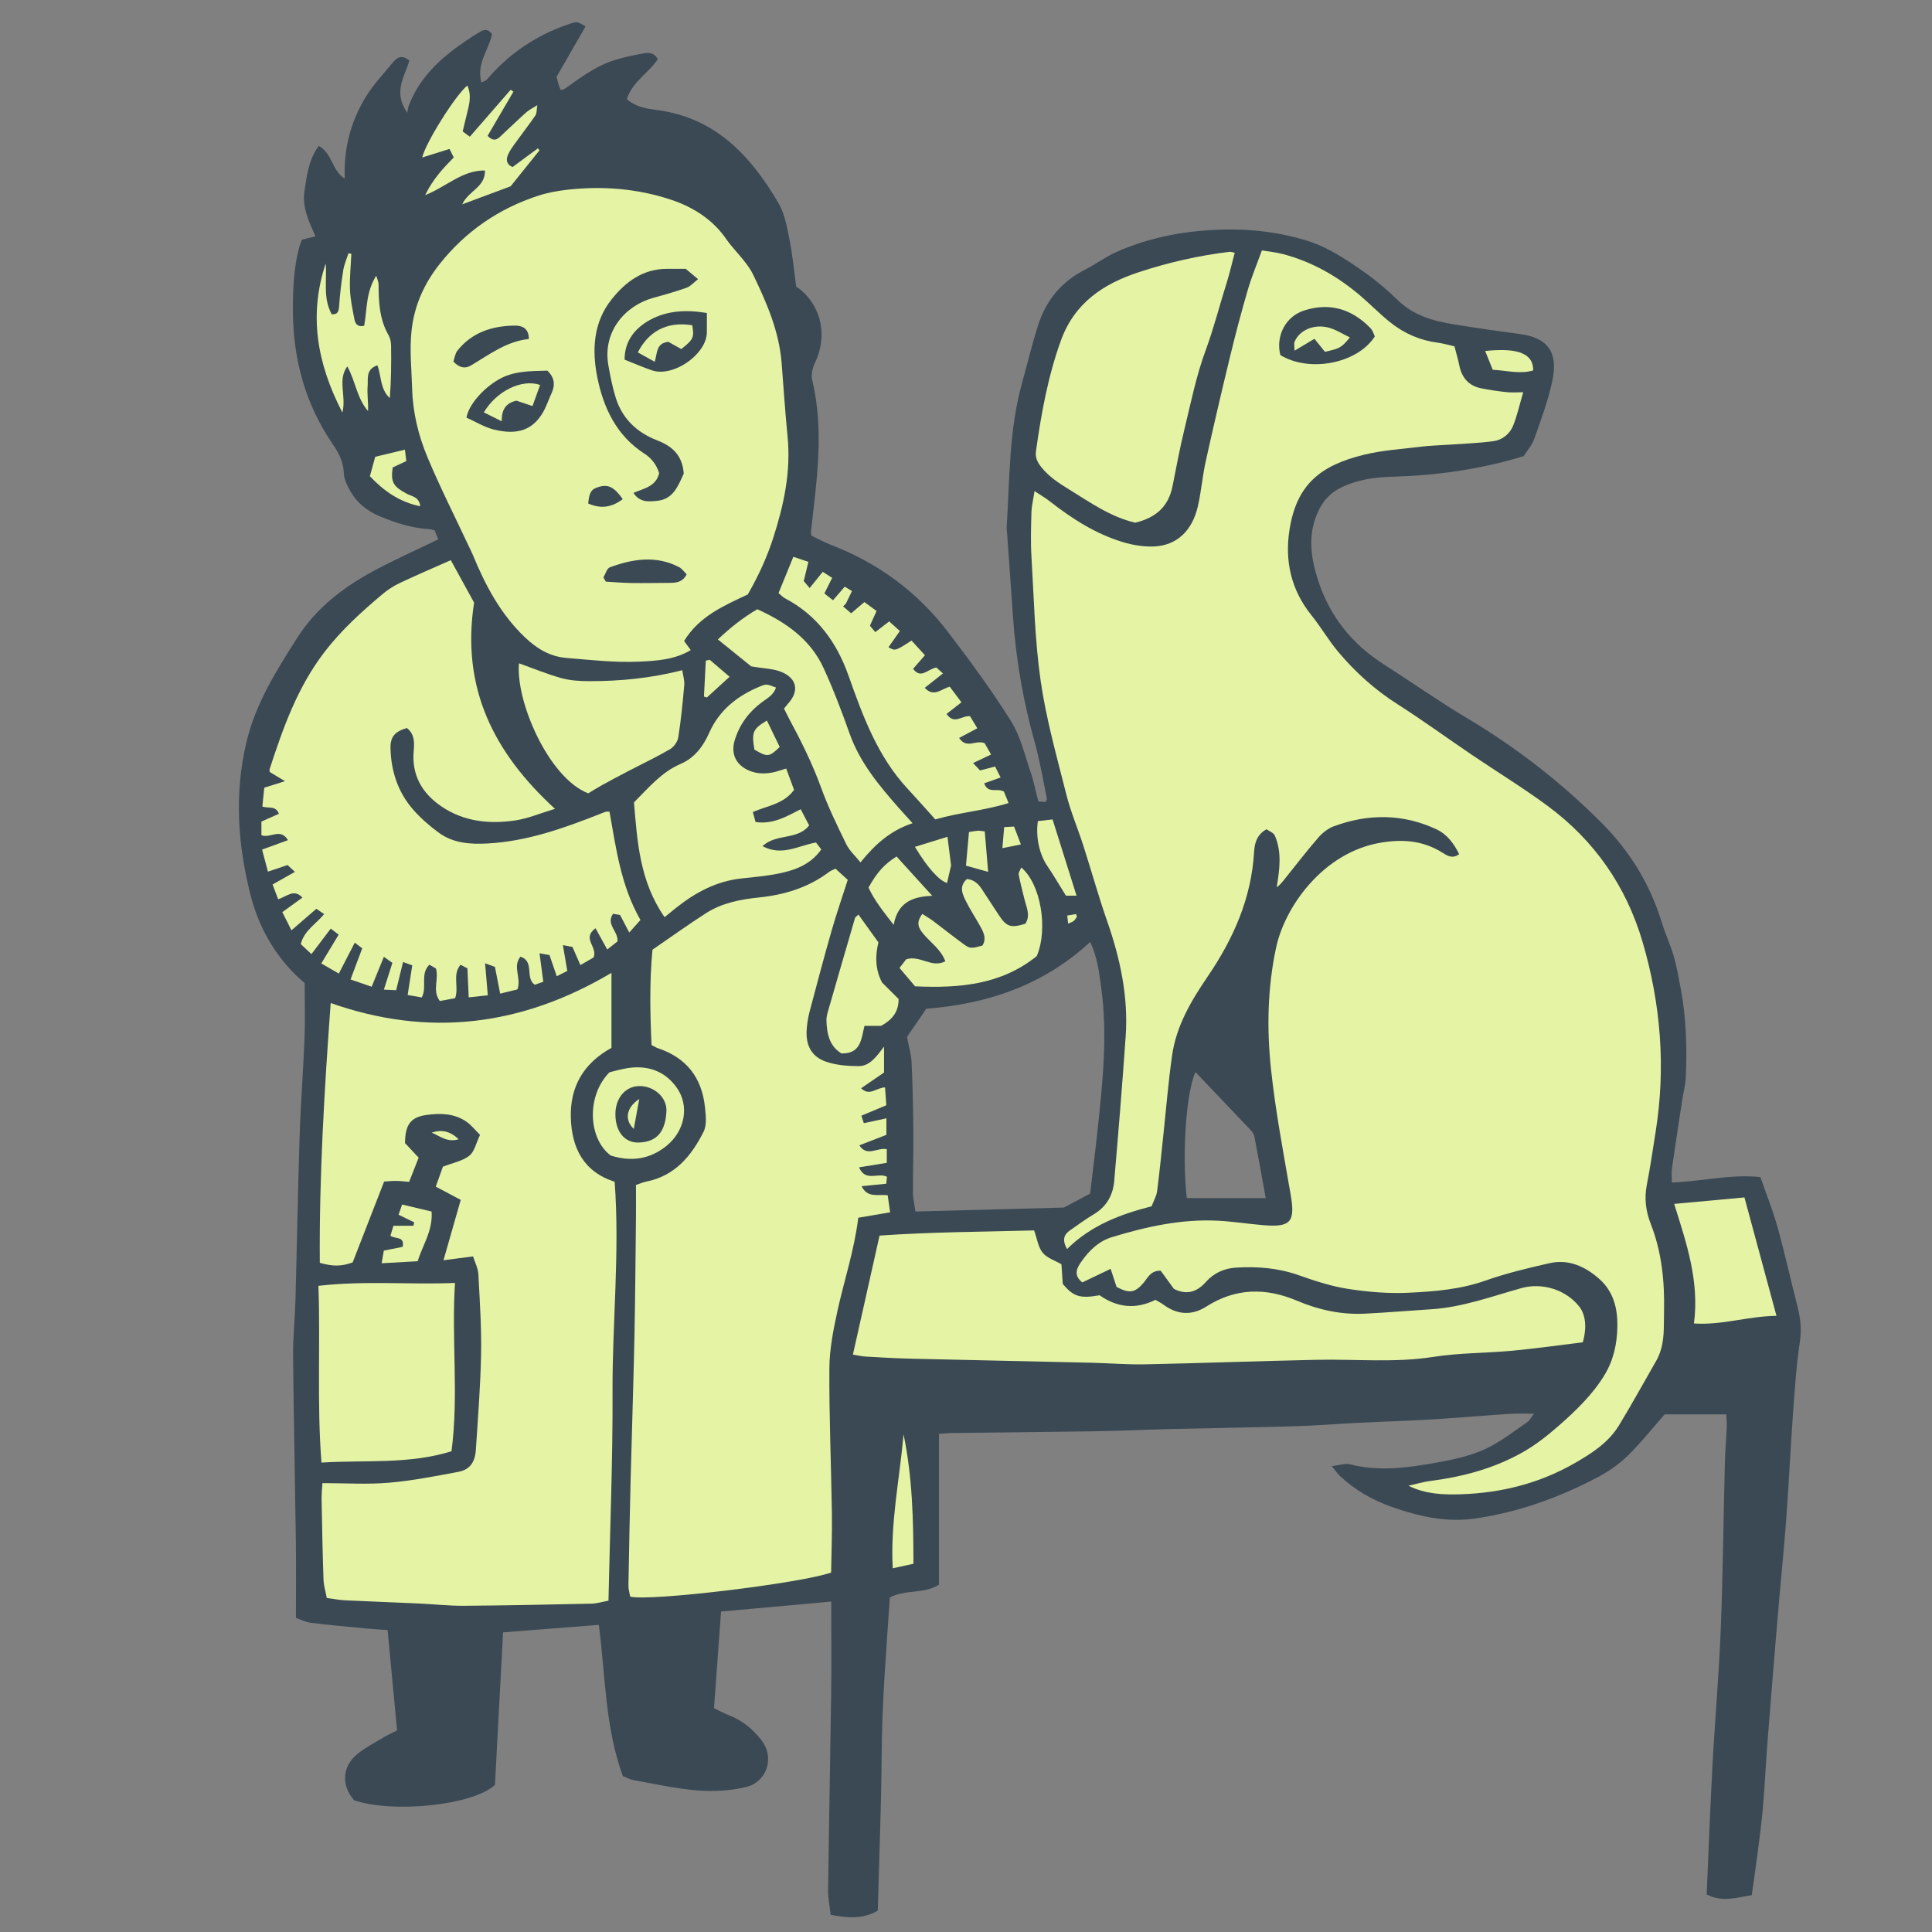 <svg version="1.1" id="svg" xmlns="http://www.w3.org/2000/svg" xmlns:xlink="http://www.w3.org/1999/xlink" x="0px" y="0px"
	 width="200px" height="200px" viewBox="0 0 200 200" enable-background="new 0 0 200 200" xml:space="preserve">
<rect x="0" y="0" width="200" height="200" fill="#808080" stroke="none"/>
<path class="stroke" fill="#3b4954"  fill-rule="evenodd" clip-rule="evenodd" d="M97.203,148.43c0,5.286,0,10.432,0,15.607c-1.517,1.006-3.407,0.462-5.084,1.329
	c-0.36,5.341-0.812,10.753-0.849,16.198c-0.037,5.399-0.259,10.797-0.4,16.228c-1.579,0.907-3.155,0.752-4.884,0.429
	c-0.095-0.875-0.273-1.717-0.263-2.557c0.09-6.838,0.229-13.676,0.321-20.516c0.041-3.097,0.007-6.194,0.007-9.355
	c-3.784,0.343-7.515,0.681-11.407,1.033c-0.245,3.363-0.486,6.665-0.73,10.003c0.617,0.295,1.071,0.553,1.554,0.736
	c1.387,0.525,2.512,1.481,3.367,2.593c1.405,1.824,0.524,4.317-1.591,4.829c-1.597,0.386-3.326,0.49-4.968,0.364
	c-2.225-0.172-4.426-0.672-6.632-1.062c-0.409-0.07-0.794-0.284-1.165-0.424c-1.857-5.08-1.797-10.389-2.489-15.661
	c-3.399,0.266-6.66,0.521-9.911,0.776c-0.289,5.425-0.57,10.705-0.841,15.79c-2.311,2.14-10.567,2.95-14.573,1.596
	c-1.341-1.501-1.268-3.472,0.297-4.764c0.839-0.694,1.837-1.197,2.776-1.767c0.4-0.242,0.832-0.432,1.367-0.703
	c-0.326-3.462-0.648-6.872-0.98-10.388c-0.858-0.063-1.562-0.102-2.262-0.169c-1.904-0.184-3.812-0.349-5.708-0.589
	c-0.579-0.074-1.128-0.371-1.519-0.505c0-2.76,0.029-5.277-0.005-7.794c-0.088-6.451-0.229-12.901-0.29-19.354
	c-0.018-1.911,0.194-3.821,0.246-5.733c0.154-5.673,0.248-11.347,0.432-17.02c0.11-3.391,0.375-6.775,0.509-10.166
	c0.07-1.808,0.012-3.619,0.012-5.646c-2.728-2.301-4.671-5.427-5.612-9.147c-1.318-5.213-1.674-10.446-0.425-15.752
	c0.953-4.051,3.119-7.478,5.308-10.901c1.926-3.015,4.694-5.14,7.788-6.822c2.167-1.178,4.431-2.178,6.774-3.315
	c-0.085-0.209-0.239-0.579-0.38-0.923c-0.207-0.056-0.341-0.119-0.478-0.124c-1.792-0.089-3.472-0.625-5.113-1.297
	c-1.368-0.563-2.49-1.439-3.197-2.756c-0.284-0.53-0.588-1.133-0.606-1.709c-0.039-1.16-0.481-2.062-1.129-3.005
	c-2.846-4.145-4.125-8.79-4.146-13.798c-0.009-2.204,0.074-4.401,0.632-6.552c0.071-0.273,0.184-0.535,0.295-0.853
	c0.412-0.1,0.816-0.198,1.406-0.344c-0.663-1.526-1.414-3.021-1.131-4.751c0.258-1.579,0.407-3.178,1.476-4.621
	c1.434,0.812,1.347,2.572,2.688,3.387c-0.125-3.071,0.609-5.853,2.12-8.367c0.804-1.335,1.908-2.494,2.905-3.71
	c0.442-0.539,0.984-0.72,1.658-0.144c-0.431,1.625-1.744,3.191-0.216,5.411c0.069-0.332,0.085-0.53,0.152-0.709
	c1.087-2.907,3.235-4.899,5.716-6.6c0.549-0.377,1.107-0.741,1.678-1.082c0.472-0.279,0.912-0.254,1.229,0.26
	c-0.328,1.623-1.639,3.034-1.098,4.996c0.28-0.148,0.47-0.191,0.572-0.312c2.287-2.686,5.105-4.579,8.441-5.718
	c0.871-0.298,0.865-0.316,1.771,0.223c-1.008,1.752-2.023,3.514-3.004,5.218c0.098,0.369,0.151,0.596,0.221,0.817
	c0.057,0.18,0.135,0.353,0.211,0.551c0.161-0.046,0.312-0.053,0.417-0.126c1.6-1.134,3.173-2.33,5.065-2.943
	c0.993-0.32,2.028-0.529,3.058-0.719c0.557-0.104,1.16-0.105,1.505,0.6c-0.94,1.44-2.641,2.335-3.199,4.129
	c0.93,0.826,2.054,0.989,3.104,1.127c6.077,0.791,9.729,4.749,12.599,9.647c0.655,1.117,0.878,2.521,1.145,3.824
	c0.304,1.494,0.438,3.022,0.687,4.832c0.03,0.021,0.287,0.162,0.505,0.349c2.171,1.868,2.711,4.86,1.442,7.503
	c-0.252,0.524-0.43,1.229-0.299,1.769c1.273,5.251,0.459,10.469-0.119,15.695c-0.009,0.092,0.013,0.187,0.033,0.438
	c0.608,0.29,1.27,0.665,1.971,0.933c4.903,1.875,8.993,4.878,12.17,9.036c2.29,2.996,4.532,6.047,6.532,9.238
	c0.992,1.584,1.423,3.528,2.044,5.332c0.325,0.943,0.51,1.934,0.779,2.979c0.265,0.021,0.522,0.046,0.746,0.064
	c0.08-0.163,0.168-0.255,0.152-0.325c-0.411-1.965-0.734-3.954-1.275-5.885c-1.192-4.25-1.934-8.569-2.243-12.968
	c-0.2-2.859-0.402-5.719-0.603-8.578c-0.017-0.238-0.066-0.479-0.051-0.715c0.321-4.958,0.228-9.958,1.567-14.808
	c0.559-2.023,1.048-4.068,1.683-6.068c0.816-2.569,2.415-4.524,4.86-5.763c1.107-0.562,2.118-1.326,3.248-1.828
	c3.635-1.617,7.487-2.275,11.444-2.328c2.786-0.039,5.527,0.316,8.203,1.128c2.281,0.691,4.22,2.021,6.129,3.367
	c1.202,0.849,2.333,1.822,3.389,2.847c1.64,1.596,3.69,2.139,5.828,2.487c2.262,0.366,4.532,0.695,6.803,0.995
	c3.339,0.441,3.847,2.396,3.334,4.832c-0.43,2.041-1.168,4.024-1.867,5.998c-0.246,0.695-0.781,1.289-1.107,1.809
	c-4.56,1.388-9.041,1.995-13.601,2.128c-1.821,0.054-3.588,0.289-5.283,1.114c-1.37,0.668-2.126,1.714-2.624,3.055
	c-0.828,2.239-0.457,4.452,0.251,6.614c1.205,3.68,3.493,6.537,6.761,8.625c2.897,1.853,5.714,3.839,8.665,5.599
	c5.121,3.052,9.787,6.68,13.973,10.895c2.86,2.882,4.959,6.296,6.157,10.225c0.362,1.187,0.898,2.32,1.243,3.509
	c0.319,1.097,0.506,2.231,0.721,3.357c0.575,3.023,0.655,6.08,0.529,9.144c-0.033,0.805-0.255,1.604-0.377,2.406
	c-0.36,2.358-0.724,4.717-1.061,7.079c-0.063,0.442-0.009,0.902-0.009,1.435c3.136-0.099,6.046-0.884,9.167-0.557
	c0.603,1.74,1.281,3.42,1.765,5.153c0.744,2.663,1.34,5.367,2.027,8.047c0.321,1.248,0.502,2.453,0.303,3.782
	c-0.374,2.502-0.541,5.033-0.725,7.559c-0.256,3.531-0.42,7.069-0.677,10.599c-0.208,2.858-0.494,5.713-0.745,8.568
	c-0.132,1.523-0.265,3.05-0.39,4.574c-0.284,3.479-0.573,6.96-0.842,10.441c-0.167,2.188-0.269,4.382-0.459,6.568
	c-0.145,1.667-0.374,3.327-0.586,4.987c-0.168,1.319-0.368,2.636-0.567,4.06c-1.574,0.241-3.07,0.765-4.666-0.082
	c0.2-4.524,0.362-8.97,0.603-13.411c0.253-4.681,0.668-9.354,0.854-14.036c0.227-5.735,0.281-11.478,0.426-17.217
	c0.032-1.241,0.144-2.482,0.197-3.724c0.018-0.406-0.033-0.814-0.056-1.306c-2.238,0-4.328,0-6.374,0
	c-1.296,1.473-2.455,2.937-3.776,4.237c-0.874,0.859-1.912,1.607-2.996,2.185c-4.033,2.147-8.286,3.699-12.83,4.359
	c-3.021,0.438-5.896-0.222-8.718-1.225c-1.96-0.695-3.725-1.729-5.26-3.137c-0.259-0.237-0.456-0.543-0.881-1.062
	c0.822-0.091,1.401-0.312,1.892-0.185c2.963,0.762,5.892,0.369,8.819-0.153c1.979-0.354,3.967-0.762,5.748-1.714
	c1.337-0.716,2.554-1.656,3.807-2.522c0.216-0.148,0.343-0.429,0.664-0.848c-0.962,0-1.712-0.042-2.455,0.008
	c-2.765,0.185-5.525,0.427-8.292,0.592c-2.433,0.148-4.871,0.21-7.306,0.332c-2.196,0.108-4.389,0.297-6.586,0.362
	c-4.489,0.133-8.98,0.196-13.47,0.305c-2.487,0.06-4.971,0.183-7.458,0.22c-4.927,0.079-9.855,0.119-14.783,0.178
	C98.113,148.355,97.786,148.392,97.203,148.43z M112.851,123.561c0.274-2.33,0.544-4.458,0.771-6.592
	c0.527-4.943,1.056-9.888,0.358-14.86c-0.21-1.492-0.372-3.002-1.127-4.597c-4.883,4.524-10.724,6.433-16.964,6.91
	c-0.725,1.059-1.363,1.991-1.998,2.919c0.167,0.896,0.437,1.779,0.479,2.673c0.113,2.432,0.158,4.867,0.18,7.301
	c0.018,2.049-0.054,4.095-0.044,6.143c0.004,0.598,0.154,1.195,0.261,1.958c5.031-0.135,9.931-0.267,15.365-0.411
	C110.726,124.688,111.804,124.117,112.851,123.561z M123.759,110.988c-0.954,1.978-1.425,8.504-0.903,13.041
	c2.671,0,5.359,0,8.173,0c-0.398-2.188-0.771-4.295-1.179-6.395c-0.05-0.259-0.257-0.514-0.448-0.715
	C127.542,114.951,125.669,112.993,123.759,110.988z"/>
<path fill-rule="evenodd" clip-rule="evenodd" fill="#e5f3a5" class="fill" d="M145.806,153.804c0.762-0.169,1.516-0.401,2.287-0.5
	c3.402-0.434,6.673-1.322,9.653-3.034c1.315-0.756,2.529-1.726,3.672-2.729c1.759-1.546,3.457-3.184,4.682-5.202
	c0.932-1.534,1.312-3.249,1.33-5.065c0.021-1.914-0.429-3.613-1.902-4.907c-1.464-1.285-3.167-2.048-5.14-1.599
	c-2.229,0.506-4.469,1.041-6.62,1.801c-2.579,0.91-5.246,1.124-7.906,1.254c-2.088,0.104-4.218-0.075-6.288-0.393
	c-1.733-0.266-3.439-0.822-5.1-1.411c-2.124-0.755-4.286-0.93-6.499-0.798c-1.248,0.074-2.326,0.563-3.156,1.502
	c-0.955,1.078-2.042,1.34-3.295,0.702c-0.493-0.678-0.961-1.32-1.368-1.881c-1.064-0.023-1.334,0.741-1.785,1.265
	c-0.883,1.026-1.45,1.122-2.787,0.41c-0.172-0.526-0.358-1.099-0.609-1.867c-1.078,0.516-2.027,0.969-2.935,1.403
	c-0.973-0.772-0.534-1.521-0.121-2.118c0.798-1.151,1.8-2.145,3.182-2.566c3.58-1.094,7.218-1.896,10.993-1.702
	c1.573,0.082,3.136,0.334,4.707,0.462c2.84,0.233,3.292-0.352,2.809-3.157c-0.745-4.33-1.576-8.656-2.038-13.019
	c-0.444-4.19-0.357-8.437,0.535-12.581c0.914-4.239,4.885-9.862,10.863-10.847c2.303-0.378,4.345-0.199,6.316,1.019
	c0.503,0.312,1.045,0.709,1.766,0.177c-0.55-1.118-1.268-2.072-2.365-2.581c-3.476-1.615-7.04-1.623-10.603-0.308
	c-0.601,0.222-1.181,0.677-1.605,1.166c-1.219,1.406-2.354,2.886-3.521,4.337c-0.227,0.284-0.451,0.57-0.796,0.818
	c0.299-1.831,0.56-3.63-0.195-5.363c-0.126-0.288-0.568-0.439-0.857-0.648c-1.012,0.562-1.235,1.447-1.288,2.36
	c-0.278,4.785-2.143,8.979-4.792,12.868c-1.713,2.514-3.254,5.109-3.692,8.165c-0.399,2.787-0.622,5.601-0.923,8.4
	c-0.205,1.898-0.384,3.8-0.634,5.69c-0.067,0.501-0.351,0.974-0.567,1.548c-3.21,0.819-6.272,1.964-8.756,4.43
	c-0.507-0.925-0.349-1.48,0.29-1.925c0.825-0.572,1.634-1.173,2.494-1.688c1.307-0.782,1.973-1.968,2.098-3.411
	c0.434-4.998,0.842-10.001,1.19-15.006c0.287-4.125-0.575-8.076-1.93-11.956c-0.898-2.571-1.626-5.202-2.459-7.798
	c-0.57-1.772-1.31-3.5-1.762-5.301c-0.978-3.891-2.081-7.779-2.65-11.737c-0.611-4.247-0.696-8.571-0.953-12.864
	c-0.092-1.524-0.044-3.061-0.002-4.59c0.019-0.649,0.186-1.296,0.322-2.191c0.656,0.435,1.136,0.712,1.567,1.049
	c2.309,1.807,4.758,3.38,7.58,4.233c1.034,0.312,2.165,0.496,3.238,0.449c2.317-0.103,3.926-1.602,4.514-4.124
	c0.358-1.532,0.475-3.12,0.815-4.657c0.814-3.683,1.671-7.357,2.561-11.023c0.551-2.273,1.151-4.535,1.807-6.778
	c0.385-1.319,0.921-2.593,1.453-4.064c0.697,0.118,1.439,0.187,2.15,0.372c3.013,0.787,5.655,2.29,8.016,4.296
	c1.055,0.897,2.022,1.898,3.101,2.764c1.44,1.156,3.091,1.88,4.943,2.122c0.557,0.073,1.102,0.235,1.724,0.374
	c0.182,0.706,0.374,1.342,0.505,1.99c0.255,1.249,0.957,2.079,2.214,2.346c0.883,0.186,1.782,0.309,2.68,0.409
	c0.507,0.056,1.025,0.01,1.718,0.01c-0.384,1.303-0.623,2.425-1.049,3.47c-0.355,0.869-1.131,1.476-2.065,1.599
	c-1.51,0.2-3.04,0.25-4.562,0.358c-0.949,0.068-1.904,0.085-2.847,0.201c-1.987,0.241-4.008,0.368-5.943,0.837
	c-4.562,1.104-6.987,3.119-7.722,7.729c-0.518,3.249,0.147,6.259,2.266,8.891c0.987,1.227,1.781,2.613,2.794,3.814
	c1.763,2.091,3.776,3.904,6.107,5.389c2.62,1.669,5.133,3.504,7.707,5.248c2.609,1.766,5.304,3.413,7.836,5.281
	c4.848,3.578,8.146,8.323,9.839,14.1c1.882,6.416,2.407,12.958,1.355,19.592c-0.292,1.839-0.555,3.684-0.915,5.509
	c-0.28,1.418-0.117,2.751,0.403,4.077c1.133,2.896,1.438,5.921,1.375,9c-0.009,0.475-0.015,0.951-0.018,1.428
	c-0.008,1.301-0.124,2.58-0.793,3.743c-1.286,2.233-2.521,4.499-3.864,6.697c-1.076,1.761-2.769,2.853-4.526,3.868
	c-3.682,2.125-7.667,3.121-11.88,3.251C149.383,154.74,147.576,154.68,145.806,153.804z M142.318,34.832
	c-0.094-0.229-0.154-0.411-0.243-0.578c-0.065-0.124-0.157-0.24-0.256-0.341c-1.909-1.929-4.153-2.61-6.783-1.783
	c-1.924,0.604-2.995,2.605-2.498,4.625C135.536,38.588,140.489,37.656,142.318,34.832z"/>
<path fill-rule="evenodd" clip-rule="evenodd" fill="#e5f3a5" class="fill" d="M91.76,115.77c0,0.645,0,1.067,0,1.708
	c-0.857,0.332-1.763,0.684-2.801,1.086c0.793,1.241,1.864,0.191,2.84,0.401c0,0.409,0,0.853,0,1.413
	c-0.95,0.154-1.853,0.301-2.874,0.466c0.679,1.555,1.959,0.493,2.898,0.979c-0.022,0.203-0.05,0.448-0.08,0.717
	c-0.861,0.085-1.651,0.164-2.554,0.254c0.617,1.254,1.679,0.815,2.704,0.937c0.075,0.523,0.15,1.057,0.252,1.766
	c-1.181,0.201-2.264,0.387-3.297,0.563c-0.418,3.414-1.47,6.499-2.159,9.664c-0.424,1.948-0.822,3.949-0.833,5.93
	c-0.029,5.02,0.188,10.037,0.262,15.059c0.03,2.045-0.052,4.091-0.082,6.078c-3.165,1.117-18.793,3.004-20.8,2.491
	c-0.057-0.344-0.187-0.751-0.18-1.155c0.062-3.682,0.137-7.361,0.229-11.043c0.121-4.821,0.286-9.642,0.387-14.464
	c0.087-4.155,0.115-8.314,0.162-12.471c0.013-1.142,0.002-2.282,0.002-3.479c0.365-0.123,0.713-0.282,1.078-0.354
	c2.967-0.589,4.675-2.676,5.926-5.17c0.348-0.694,0.225-1.689,0.138-2.527c-0.317-3.049-1.913-5.125-4.862-6.103
	c-0.176-0.059-0.336-0.165-0.667-0.332c-0.154-3.27-0.219-6.581,0.096-9.872c1.929-1.322,3.706-2.608,5.551-3.788
	c1.646-1.053,3.538-1.419,5.454-1.616c2.665-0.274,5.146-1.029,7.31-2.671c0.146-0.11,0.333-0.169,0.629-0.313
	c0.434,0.395,0.874,0.797,1.27,1.159c-0.586,1.833-1.18,3.539-1.676,5.275c-0.801,2.801-1.548,5.616-2.292,8.435
	c-0.156,0.598-0.247,1.223-0.286,1.84c-0.099,1.594,0.513,2.763,2.009,3.275c1.052,0.359,2.234,0.453,3.359,0.457
	c1.14,0.005,1.812-0.923,2.642-2.019c0,1.065,0,1.828,0,2.681c-0.74,0.507-1.517,1.041-2.375,1.629
	c0.884,0.865,1.554-0.063,2.479-0.088c0.042,0.594,0.085,1.205,0.131,1.846c-0.936,0.393-1.719,0.721-2.579,1.083
	c0.082,0.254,0.149,0.462,0.25,0.773C90.18,116.107,90.902,115.952,91.76,115.77z"/>
<path fill-rule="evenodd" clip-rule="evenodd" fill="#e5f3a5" class="fill" d="M70.816,66.357c0.303,0.413,0.489,0.666,0.691,0.941
	c-1.674,1.006-3.553,1.11-5.318,1.194c-2.516,0.118-5.057-0.177-7.579-0.386c-1.672-0.139-3.021-0.943-4.261-2.123
	c-2.525-2.404-4.092-5.364-5.392-8.52c-0.145-0.354-0.323-0.693-0.486-1.039c-1.416-3.025-2.931-6.01-4.218-9.09
	c-0.938-2.246-1.521-4.631-1.588-7.098c-0.055-2-0.281-3.979-0.062-6.007c0.285-2.642,1.342-4.92,2.912-6.9
	c2.667-3.364,6.119-5.746,10.231-7.078c0.947-0.307,1.951-0.49,2.942-0.604c3.652-0.416,7.288-0.128,10.756,1.021
	c2.255,0.746,4.319,2.021,5.744,4.09c0.539,0.783,1.225,1.464,1.814,2.216c0.352,0.45,0.705,0.918,0.951,1.43
	c1.411,2.932,2.712,5.901,2.964,9.21c0.193,2.526,0.365,5.054,0.613,7.575c0.354,3.601-0.368,7.014-1.462,10.426
	c-0.663,2.072-1.55,3.996-2.657,5.921C74.973,62.692,72.404,63.766,70.816,66.357z M70.78,49.032
	c-0.13-1.905-1.196-2.848-2.744-3.444c-2.109-0.813-3.632-2.254-4.306-4.447c-0.335-1.088-0.557-2.217-0.754-3.34
	c-0.613-3.493,1.766-6.198,4.708-6.986c1.15-0.309,2.296-0.641,3.416-1.039c0.388-0.139,0.692-0.512,1.165-0.879
	c-0.566-0.472-0.957-0.798-1.283-1.068c-0.742,0-1.361-0.007-1.981,0c-2.451,0.025-4.212,1.323-5.667,3.135
	c-1.932,2.404-2.058,5.284-1.508,8.058c0.627,3.162,1.983,6.083,4.899,7.95c0.729,0.467,1.25,1.162,1.507,2.004
	c-0.306,1.372-1.532,1.575-2.658,2.046c0.67,1.029,1.617,0.908,2.471,0.821C69.704,51.674,70.193,50.3,70.78,49.032z M56.656,38.368
	c-1.801,0.052-3.508,0.021-5.073,0.937c-1.568,0.915-3.058,2.581-3.294,3.926c0.928,0.415,1.836,0.986,2.825,1.233
	c2.479,0.618,4.044,0.018,5.086-1.761c0.359-0.611,0.577-1.305,0.878-1.953C57.485,39.878,57.434,39.09,56.656,38.368z
	 M64.659,37.231c0.996,0.392,1.905,0.794,2.842,1.111c2.134,0.72,5.495-1.544,5.668-3.789c0.006-0.095,0.007-0.191,0.007-0.286
	c0.001-0.564,0-1.129,0-1.866c-2.094-0.347-4.098-0.276-5.919,0.733C65.695,34.002,64.646,35.336,64.659,37.231z M62.464,59.778
	c0.084,0.144,0.167,0.286,0.251,0.433c0.88,0.049,1.759,0.129,2.639,0.143c1.326,0.019,2.651-0.008,3.977-0.016
	c0.676-0.003,1.326-0.06,1.752-0.883c-0.264-0.257-0.48-0.59-0.786-0.748c-2.382-1.234-4.79-0.853-7.162,0.02
	C62.825,58.841,62.683,59.417,62.464,59.778z M54.743,35.096c0.016-1.184-0.79-1.396-1.445-1.39
	c-2.318,0.022-4.423,0.685-5.937,2.58c-0.258,0.322-0.31,0.81-0.427,1.141c0.642,0.682,1.236,0.752,1.828,0.4
	C50.669,36.697,52.454,35.324,54.743,35.096z M64.467,51.667c-0.871-1.227-1.482-1.535-2.395-1.286
	c-0.853,0.23-1.067,0.529-1.182,1.741C62.127,52.67,63.281,52.576,64.467,51.667z"/>
<path fill-rule="evenodd" clip-rule="evenodd" fill="#e5f3a5" class="fill" d="M63.298,100.708c0,2.751,0,5.257,0,7.765
	c-2.937,1.619-4.304,4.076-4.205,7.253c0.096,3.105,1.304,5.576,4.535,6.608c0.542,7.311-0.247,14.521-0.218,21.738
	c0.029,7.161-0.266,14.323-0.421,21.628c-0.579,0.104-1.176,0.295-1.774,0.308c-4.397,0.099-8.795,0.19-13.193,0.221
	c-1.574,0.012-3.15-0.168-4.726-0.24c-2.533-0.114-5.068-0.204-7.6-0.328c-0.568-0.026-1.132-0.141-1.867-0.237
	c-0.12-0.65-0.318-1.285-0.34-1.926c-0.096-2.77-0.147-5.542-0.197-8.313c-0.01-0.559,0.056-1.117,0.087-1.653
	c2.385,0,4.636,0.149,6.858-0.04c2.421-0.206,4.825-0.677,7.218-1.129c1.17-0.222,1.719-0.979,1.805-2.282
	c0.214-3.288,0.478-6.577,0.539-9.869c0.05-2.767-0.131-5.541-0.279-8.307c-0.033-0.622-0.357-1.228-0.548-1.843
	c-1.076,0.139-1.956,0.253-3.062,0.396c0.618-2.161,1.174-4.106,1.786-6.248c-0.825-0.438-1.639-0.869-2.587-1.371
	c0.271-0.755,0.538-1.499,0.74-2.062c1.048-0.41,2.039-0.592,2.74-1.143c0.533-0.419,0.695-1.307,1.104-2.153
	c-0.502-0.495-0.903-1.018-1.42-1.372c-1.259-0.866-2.72-0.889-4.151-0.685c-1.624,0.23-2.186,1.025-2.193,2.909
	c0.392,0.42,0.845,0.904,1.409,1.509c-0.298,0.758-0.623,1.58-0.985,2.501c-0.497-0.038-0.909-0.092-1.323-0.096
	c-0.414-0.004-0.829,0.041-1.265,0.065c-1.106,2.845-2.18,5.6-3.258,8.371c-1.117,0.413-2.035,0.438-3.4,0.044
	c-0.071-8.94,0.472-17.884,1.126-26.893C44.36,107.395,53.955,106.248,63.298,100.708z"/>
<path fill-rule="evenodd" clip-rule="evenodd" fill="#e5f3a5" class="fill" d="M46.667,57.988c0.944,1.723,1.746,3.186,2.411,4.397
	c-1.36,8.84,2.035,15.536,8.375,21.346c-1.526,0.457-2.809,1.01-4.143,1.205c-2.656,0.384-5.257,0.128-7.576-1.43
	c-2.069-1.392-3.14-3.296-2.904-5.825c0.085-0.898,0.057-1.715-0.711-2.316c-1.235,0.362-1.722,0.896-1.694,2.101
	c0.055,2.362,0.769,4.531,2.328,6.326c0.772,0.888,1.686,1.679,2.632,2.381c1.495,1.112,3.247,1.24,5.061,1.146
	c4.13-0.218,7.945-1.593,11.733-3.086c0.177-0.069,0.352-0.147,0.534-0.202c0.086-0.024,0.186-0.003,0.383-0.003
	c0.68,3.789,1.168,7.65,3.204,11.208c-0.317,0.355-0.649,0.725-1.16,1.297c-0.367-0.701-0.638-1.216-0.949-1.81
	c-0.194-0.035-0.457-0.081-0.73-0.129c-0.766,1.128,0.555,1.777,0.463,2.862c-0.258,0.201-0.612,0.48-1.063,0.834
	c-0.428-0.775-0.794-1.438-1.216-2.202c-1.451,1.1,0.241,1.881-0.194,3.03c-0.25,0.145-0.761,0.439-1.369,0.789
	c-0.301-0.691-0.545-1.25-0.822-1.882c-0.216-0.041-0.477-0.09-0.99-0.187c0.166,0.968,0.303,1.774,0.457,2.673
	c-0.303,0.151-0.623,0.312-1.093,0.548c-0.259-0.757-0.485-1.415-0.75-2.189c-0.204-0.037-0.506-0.091-1.033-0.188
	c0.141,1.06,0.262,1.97,0.392,2.949c-0.346,0.119-0.642,0.224-0.887,0.31c-1.039-0.727,0.016-2.428-1.481-2.906
	c-0.853,1.062,0.137,2.194-0.316,3.39c-0.473,0.116-1.05,0.256-1.783,0.435c-0.194-0.993-0.363-1.864-0.54-2.771
	c-0.282-0.103-0.531-0.192-1.02-0.369c0.101,1.186,0.187,2.187,0.282,3.313c-0.691,0.074-1.238,0.134-1.977,0.212
	c-0.048-1.064-0.088-1.993-0.134-3.006c-0.198-0.102-0.431-0.223-0.713-0.368c-0.88,1.061-0.137,2.299-0.56,3.463
	c-0.491,0.088-1.036,0.188-1.586,0.288c-0.812-1.099-0.069-2.242-0.4-3.364c-0.163-0.097-0.394-0.233-0.674-0.397
	c-0.996,0.976-0.209,2.279-0.79,3.394c-0.423-0.074-0.87-0.152-1.463-0.255c0.165-1.067,0.315-2.037,0.476-3.068
	c-0.291-0.104-0.536-0.193-0.952-0.346c-0.248,1.011-0.467,1.913-0.714,2.92c-0.378-0.019-0.729-0.036-1.271-0.062
	c0.315-0.988,0.584-1.832,0.882-2.769c-0.229-0.162-0.475-0.335-0.883-0.624c-0.439,1.072-0.826,2.022-1.264,3.095
	c-0.692-0.238-1.349-0.465-2.186-0.754c0.417-1.11,0.796-2.12,1.21-3.224c-0.228-0.173-0.466-0.353-0.772-0.585
	c-0.561,1.088-1.074,2.083-1.65,3.2c-0.629-0.364-1.143-0.662-1.816-1.05c0.63-1.043,1.188-1.969,1.799-2.979
	c-0.244-0.187-0.479-0.368-0.819-0.627c-0.678,0.895-1.297,1.711-2,2.641c-0.432-0.405-0.764-0.718-1.102-1.033
	c0.344-1.417,1.574-2.068,2.414-3.11c-0.287-0.194-0.502-0.341-0.805-0.547c-0.85,0.734-1.665,1.438-2.576,2.228
	c-0.323-0.643-0.597-1.188-0.946-1.883c0.681-0.492,1.348-0.976,2.084-1.507c-0.909-0.954-1.611-0.099-2.517,0.17
	c-0.191-0.506-0.377-0.997-0.577-1.525c0.806-0.455,1.494-0.843,2.312-1.306c-0.336-0.312-0.528-0.492-0.759-0.708
	c-0.646,0.217-1.267,0.425-2.033,0.683c-0.2-0.754-0.389-1.464-0.605-2.281c0.943-0.345,1.771-0.646,2.683-0.98
	c-0.806-1.31-1.824-0.147-2.752-0.508c0-0.432,0-0.916,0-1.411c0.652-0.29,1.229-0.547,1.812-0.809
	c-0.356-0.883-1.049-0.527-1.714-0.747c0.064-0.644,0.135-1.324,0.197-1.953c0.695-0.217,1.249-0.391,2.15-0.674
	c-0.744-0.446-1.162-0.699-1.581-0.95c-0.007-0.097-0.044-0.199-0.018-0.279c1.391-4.281,2.883-8.491,5.684-12.143
	c1.742-2.271,3.818-4.147,5.973-5.967c0.544-0.458,1.16-0.863,1.803-1.167C43.083,59.547,44.829,58.805,46.667,57.988z"/>
<path fill-rule="evenodd" clip-rule="evenodd" fill="#e5f3a5" class="fill" d="M163.856,138.953c-2.47,0.301-4.877,0.646-7.296,0.873
	c-2.71,0.253-5.459,0.212-8.138,0.633c-4.054,0.638-8.098,0.22-12.146,0.307c-5.918,0.127-11.835,0.346-17.753,0.469
	c-1.859,0.037-3.722-0.123-5.584-0.167c-6.258-0.145-12.518-0.271-18.776-0.422c-1.523-0.037-3.045-0.129-4.567-0.215
	c-0.371-0.021-0.739-0.114-1.303-0.204c0.922-4.118,1.824-8.149,2.758-12.32c5.422-0.382,10.753-0.387,16.001-0.534
	c0.313,0.874,0.421,1.735,0.885,2.308c0.444,0.549,1.259,0.798,1.943,1.197c0.046,0.688,0.092,1.397,0.135,2.034
	c1.119,1.325,1.793,1.529,3.816,1.172c1.774,1.254,3.708,1.507,5.777,0.476c0.29,0.172,0.589,0.317,0.85,0.51
	c1.432,1.056,2.937,1.126,4.413,0.188c3.05-1.943,6.165-1.979,9.43-0.594c2.219,0.942,4.56,1.446,6.987,1.325
	c2.292-0.113,4.579-0.31,6.87-0.455c3.234-0.205,6.251-1.327,9.33-2.188c2.162-0.605,4.62,0.162,5.993,1.906
	C164.134,136.082,164.289,137.388,163.856,138.953z"/>
<path fill-rule="evenodd" clip-rule="evenodd" fill="#e5f3a5" class="fill" d="M117.516,54.107c-2.523-0.58-4.642-2.081-6.835-3.435
	c-1.054-0.65-2.086-1.309-2.876-2.302c-0.41-0.515-0.656-0.991-0.558-1.685c0.546-3.889,1.24-7.734,2.583-11.448
	c1.403-3.879,4.384-5.859,8.097-7.075c3.052-0.999,6.165-1.71,9.352-2.093c0.13-0.017,0.269,0.044,0.54,0.092
	c-0.285,1.074-0.52,2.12-0.842,3.139c-0.732,2.317-1.32,4.668-2.167,6.961c-0.973,2.631-1.529,5.421-2.194,8.159
	c-0.474,1.95-0.844,3.927-1.233,5.896C120.977,52.381,119.72,53.587,117.516,54.107z"/>
<path fill-rule="evenodd" clip-rule="evenodd" fill="#e5f3a5" class="fill" d="M33.278,151.405c-0.48-6.175-0.098-12.157-0.314-18.296
	c4.785-0.555,9.382-0.104,14.137-0.3c-0.376,5.893,0.399,11.609-0.361,17.426C42.314,151.604,37.843,151.125,33.278,151.405z"/>
<path fill-rule="evenodd" clip-rule="evenodd" fill="#e5f3a5" class="fill" d="M82.885,83.771c0.315,0.6,0.593,1.127,0.879,1.674
	c-1.22,1.561-3.369,0.794-4.833,2.148c2.042,1.084,3.72-0.068,5.542-0.376c0.16,0.209,0.346,0.45,0.547,0.713
	c-1.119,1.586-2.733,2.156-4.43,2.501c-1.262,0.255-2.554,0.368-3.838,0.507c-2.562,0.276-4.727,1.427-6.708,2.997
	c-0.364,0.289-0.723,0.585-1.246,1.009c-2.584-3.708-2.823-7.827-3.169-11.879c1.558-1.567,2.868-3.147,4.839-3.99
	c1.424-0.61,2.323-1.804,2.944-3.204c1.053-2.37,2.925-3.849,5.264-4.809c0.662-0.271,0.667-0.261,1.65,0.108
	c-0.216,0.755-0.872,1.094-1.427,1.503c-1.354,0.995-2.309,2.278-2.819,3.875c-0.69,2.162,0.917,3.25,2.35,3.474
	c0.465,0.071,0.961,0.039,1.429-0.033c0.464-0.071,0.912-0.251,1.528-0.431c0.284,0.771,0.555,1.505,0.814,2.209
	c-1.082,1.482-2.752,1.634-4.269,2.295c0.103,0.377,0.194,0.707,0.283,1.033C79.992,85.356,81.374,84.551,82.885,83.771z"/>
<path fill-rule="evenodd" clip-rule="evenodd" fill="#e5f3a5" class="fill" d="M95.75,67.83c-0.472,0.541-0.84,0.965-1.227,1.41
	c0.821,1.083,1.462,0.046,2.405-0.141c0.135,0.12,0.365,0.327,0.686,0.614c-0.754,0.597-1.264,1.001-1.882,1.49
	c0.924,1.017,1.688,0.128,2.585-0.117c0.382,0.509,0.771,1.028,1.21,1.617c-0.547,0.428-1.035,0.808-1.542,1.204
	c0.811,1.162,1.57,0.141,2.431,0.235c0.212,0.35,0.47,0.776,0.756,1.247c-0.675,0.36-1.231,0.655-1.886,1.004
	c0.789,1.183,1.699,0.163,2.642,0.54c0.141,0.246,0.388,0.678,0.67,1.173c-0.678,0.32-1.22,0.576-1.869,0.883
	c0.301,0.317,0.514,0.541,0.728,0.767c0.518-0.135,0.969-0.255,1.555-0.407c0.188,0.371,0.363,0.724,0.57,1.133
	c-0.637,0.229-1.146,0.41-1.699,0.608c0.404,1.124,1.327,0.441,2.041,0.854c0.101,0.247,0.254,0.624,0.485,1.187
	c-2.512,0.781-5.027,0.956-7.588,1.693c-0.952-1.057-1.888-2.123-2.854-3.162c-3.119-3.348-4.643-7.523-6.131-11.726
	c-1.222-3.449-3.251-6.255-6.569-7.998c-0.239-0.127-0.429-0.345-0.673-0.546c0.504-1.232,0.986-2.413,1.533-3.754
	c0.508,0.172,0.969,0.328,1.557,0.527c-0.172,0.711-0.314,1.297-0.481,1.985c0.131,0.155,0.303,0.357,0.612,0.723
	c0.457-0.566,0.852-1.054,1.354-1.676c0.289,0.185,0.608,0.388,0.975,0.621c-0.293,0.591-0.522,1.049-0.803,1.613
	c0.27,0.214,0.543,0.431,0.893,0.708c0.436-0.506,0.798-0.927,1.213-1.409c0.234,0.143,0.458,0.279,0.751,0.457
	c-0.229,0.471-0.431,0.885-0.631,1.298c-0.096,0.097-0.192,0.193-0.287,0.291c0.261,0.224,0.522,0.448,0.829,0.712
	c0.58-0.493,0.935-0.793,1.371-1.163c0.389,0.284,0.797,0.583,1.261,0.924c-0.234,0.52-0.443,0.983-0.686,1.521
	c0.161,0.192,0.329,0.397,0.554,0.666c0.486-0.376,0.923-0.714,1.436-1.109c0.371,0.331,0.713,0.637,1.11,0.994
	c-0.432,0.612-0.804,1.143-1.18,1.678c0.704,0.4,0.704,0.4,2.385-0.688C94.786,66.777,95.229,67.26,95.75,67.83z"/>
<path fill-rule="evenodd" clip-rule="evenodd" fill="#e5f3a5" class="fill" d="M53.723,68.667c1.533,0.545,2.939,1.13,4.396,1.533
	c0.906,0.251,1.888,0.311,2.836,0.313c3.206,0.01,6.384-0.296,9.673-1.132c0.08,0.55,0.248,1.054,0.206,1.537
	c-0.158,1.808-0.337,3.615-0.618,5.405c-0.07,0.454-0.455,1.001-0.854,1.234c-1.395,0.814-2.862,1.506-4.297,2.252
	c-0.928,0.483-1.851,0.978-2.768,1.481c-0.497,0.274-0.977,0.579-1.401,0.835C56.795,80.554,53.365,72.587,53.723,68.667z"/>
<path fill-rule="evenodd" clip-rule="evenodd" fill="#e5f3a5" class="fill" d="M77.759,68.98c-0.942-0.762-2.124-1.717-3.445-2.785
	c1.26-1.192,2.535-2.22,4.081-3.126c2.904,1.316,5.48,3.072,6.869,6.101c1.014,2.211,1.88,4.498,2.696,6.793
	c1.052,2.962,3.001,5.3,5.022,7.605c0.439,0.499,0.892,0.987,1.489,1.65c-2.26,0.74-3.871,2.169-5.394,4.056
	c-0.563-0.702-1.148-1.219-1.463-1.866c-0.94-1.931-1.89-3.871-2.62-5.886c-0.902-2.488-2.073-4.829-3.318-7.147
	c-0.178-0.332-0.338-0.674-0.512-1.022c0.148-0.187,0.258-0.341,0.385-0.479c1.182-1.276,1.002-2.595-0.605-3.294
	C80.104,69.215,79.104,69.217,77.759,68.98z"/>
<path fill-rule="evenodd" clip-rule="evenodd" fill="#e5f3a5" class="fill" d="M183.899,136.214c-2.995,0.043-5.606,0.984-8.543,0.792
	c0.577-4.341-0.753-8.271-2.047-12.379c2.492-0.23,4.793-0.441,7.276-0.669C181.676,127.993,182.749,131.963,183.899,136.214z"/>
<path fill-rule="evenodd" clip-rule="evenodd" fill="#e5f3a5" class="fill" d="M95.48,94.607c0.429,0.279,0.79,0.484,1.118,0.73
	c1.032,0.777,2.039,1.585,3.083,2.345c0.748,0.546,0.814,0.525,2.014,0.203c0.426-0.651,0.171-1.278-0.151-1.87
	c-0.502-0.923-1.093-1.8-1.559-2.739c-0.354-0.718-0.737-1.51,0.1-2.276c0.695,0.044,1.173,0.46,1.551,1.037
	c0.603,0.92,1.198,1.844,1.808,2.76c0.762,1.149,1.213,1.288,2.695,0.829c0.575-0.868,0.105-1.724-0.099-2.584
	c-0.199-0.833-0.429-1.661-0.584-2.503c-0.039-0.211,0.159-0.466,0.261-0.737c2.022,1.683,2.807,6.343,1.607,9.173
	c-3.698,2.984-8.052,3.336-12.596,3.128c-0.561-0.66-1.071-1.264-1.611-1.901c0.313-0.408,0.537-0.699,0.685-0.892
	c1.43-0.477,2.629,0.951,4.06,0.202c-0.471-1.248-1.508-1.92-2.257-2.811C95.104,96.102,94.77,95.547,95.48,94.607z"/>
<path fill-rule="evenodd" clip-rule="evenodd" fill="#e5f3a5" class="fill" d="M35.446,42.709c-2.665-5.146-3.488-10.146-1.73-15.431
	c0.145,1.745-0.309,3.563,0.625,5.26c0.665,0.034,0.728-0.339,0.767-0.896c0.084-1.235,0.234-2.468,0.43-3.689
	c0.095-0.591,0.351-1.154,0.535-1.73c0.1,0.017,0.2,0.031,0.299,0.047c-0.055,1.23-0.188,2.465-0.142,3.691
	c0.039,1.035,0.261,2.065,0.459,3.089c0.082,0.416,0.288,0.838,1.011,0.673c0.31-1.635,0.148-3.453,1.25-5.18
	c0.118,0.416,0.237,0.645,0.239,0.872c0.009,1.823,0.079,3.624,1.028,5.271c0.181,0.312,0.262,0.722,0.268,1.089
	c0.025,1.805,0.011,3.609-0.13,5.433c-0.999-0.898-0.864-2.215-1.281-3.391c-1.242,0.407-0.953,1.415-1.016,2.155
	c-0.072,0.841,0.086,1.7,0.041,2.577c-1.164-1.326-1.3-3.116-2.147-4.621C34.908,39.356,35.878,40.939,35.446,42.709z"/>
<path fill-rule="evenodd" clip-rule="evenodd" fill="#e5f3a5" class="fill" d="M55.85,15.558c-0.917,1.143-1.833,2.283-2.992,3.728
	c-1.338,0.497-3.057,1.139-5.011,1.866c0.66-1.427,2.41-1.767,2.353-3.504c-2.368-0.025-3.951,1.664-6.188,2.55
	c0.826-1.692,1.862-2.776,2.959-3.901c-0.125-0.249-0.244-0.487-0.439-0.878c-0.961,0.301-1.887,0.59-2.824,0.883
	c0.343-1.507,3.407-6.403,4.669-7.451c0.367,0.797,0.285,1.579,0.095,2.368c-0.189,0.785-0.379,1.569-0.577,2.388
	c0.282,0.207,0.495,0.364,0.741,0.545c1.439-1.654,2.833-3.259,4.229-4.86c0.094,0.064,0.188,0.131,0.283,0.197
	c-0.886,1.517-1.772,3.032-2.669,4.569c0.742,0.793,1.158,0.208,1.589-0.19c0.806-0.742,1.589-1.509,2.406-2.237
	c0.279-0.249,0.632-0.414,1.15-0.744c-0.083,0.491-0.046,0.839-0.196,1.06c-0.644,0.941-1.353,1.84-2.019,2.77
	c-0.303,0.42-0.627,0.846-0.826,1.317c-0.188,0.444-0.211,0.949,0.47,1.261c0.845-0.623,1.735-1.278,2.626-1.935
	C55.735,15.425,55.793,15.491,55.85,15.558z"/>
<path fill-rule="evenodd" clip-rule="evenodd" fill="#e5f3a5" class="fill" d="M88.863,94.673c0.71,0.988,1.372,1.911,2.069,2.882
	c-0.345,1.409-0.329,2.813,0.379,4.157c0.558,0.556,1.129,1.124,1.709,1.702c0.021,1.341-0.675,2.161-1.809,2.783
	c-0.504,0-1.068,0-1.719,0c-0.336,1.3-0.338,2.908-2.387,2.853c-1.257-0.764-1.512-2.049-1.552-3.421
	c-0.01-0.326,0.08-0.665,0.172-0.983c0.922-3.211,1.853-6.418,2.789-9.624C88.538,94.945,88.643,94.89,88.863,94.673z"/>
<path fill-rule="evenodd" clip-rule="evenodd" fill="#e5f3a5" class="fill" d="M63.095,111.002c0.618-0.146,1.261-0.341,1.917-0.438
	c2.063-0.309,3.829,0.323,5.037,2.02c1.361,1.908,0.844,4.486-1.032,6.018c-1.744,1.425-3.687,1.68-5.794,1.017
	C60.903,117.896,60.66,113.461,63.095,111.002z M66.179,112.429c-1.441,0.017-2.483,1.252-2.473,2.929
	c0.012,1.796,0.956,2.961,2.421,2.917c1.989-0.061,2.752-1.25,2.861-3.221C69.069,113.597,67.689,112.411,66.179,112.429z"/>
<path fill-rule="evenodd" clip-rule="evenodd" fill="#e5f3a5" class="fill" d="M93.537,148.487c0.916,4.401,1.019,8.839,1.022,13.393
	c-0.728,0.158-1.361,0.296-2.144,0.467C92.163,157.588,93.134,153.069,93.537,148.487z"/>
<path fill-rule="evenodd" clip-rule="evenodd" fill="#e5f3a5" class="fill" d="M89.907,91.88c0.893-1.591,1.628-2.414,2.903-3.216
	c1.154,1.27,2.32,2.556,3.696,4.07c-2.072,0.078-3.574,0.694-3.992,3.01C91.455,94.38,90.532,93.231,89.907,91.88z"/>
<path fill-rule="evenodd" clip-rule="evenodd" fill="#e5f3a5" class="fill" d="M43.233,130.563c-1.283,0.072-2.414,0.136-3.726,0.209
	c0.088-0.507,0.156-0.892,0.227-1.31c0.71-0.141,1.346-0.269,1.95-0.389c0.229-1.141-0.766-0.771-1.267-1.152
	c0.094-0.312,0.193-0.642,0.311-1.028c0.747,0,1.407,0,2.069,0c0.028-0.118,0.057-0.235,0.085-0.354
	c-0.512-0.25-1.024-0.499-1.623-0.791c0.099-0.285,0.202-0.582,0.367-1.056c1.023,0.242,2.011,0.479,3.052,0.726
	C44.818,127.388,43.781,128.824,43.233,130.563z"/>
<path fill-rule="evenodd" clip-rule="evenodd" fill="#e5f3a5" class="fill" d="M111.442,92.718c-0.603,0-0.913,0-1.099,0
	c-0.679-1.088-1.274-2.11-1.935-3.089c-0.788-1.167-1.213-2.932-0.968-4.628c0.443-0.051,0.931-0.106,1.522-0.175
	C109.787,87.446,110.579,89.969,111.442,92.718z"/>
<path fill-rule="evenodd" clip-rule="evenodd" fill="#e5f3a5" class="fill" d="M38.843,47.287c1.005-0.241,1.986-0.477,3.075-0.739
	c0.066,0.543,0.103,0.852,0.143,1.183c-0.522,0.243-0.984,0.459-1.411,0.659c-0.213,1.542,0.042,1.966,1.49,2.738
	c0.502,0.267,1.245,0.29,1.362,1.284c-2.174-0.458-3.772-1.59-5.212-3.113C38.467,48.652,38.617,48.109,38.843,47.287z"/>
<path fill-rule="evenodd" clip-rule="evenodd" fill="#e5f3a5" class="fill" d="M94.711,87.665c1.16-0.358,2.187-0.676,3.37-1.042
	c0.129,1.021,0.245,1.932,0.376,2.967c-0.121,0.523-0.271,1.169-0.419,1.814C97.21,91.152,96.04,89.863,94.711,87.665z"/>
<path fill-rule="evenodd" clip-rule="evenodd" fill="#e5f3a5" class="fill" d="M158.712,38.347c-1.355,0.402-2.691,0.016-4.184-0.069
	c-0.263-0.648-0.512-1.269-0.785-1.943C156.379,36.065,158.749,36.249,158.712,38.347z"/>
<path fill-rule="evenodd" clip-rule="evenodd" fill="#e5f3a5" class="fill" d="M100.308,86.132c0.367-0.057,0.642-0.116,0.921-0.136
	c0.179-0.013,0.361,0.034,0.712,0.072c0.11,1.312,0.219,2.604,0.351,4.188c-0.935-0.262-1.615-0.452-2.295-0.644
	C100.104,88.407,100.199,87.336,100.308,86.132z"/>
<path fill-rule="evenodd" clip-rule="evenodd" fill="#e5f3a5" class="fill" d="M78.097,77.596c-0.307-1.789-0.17-2.139,1.293-3.005
	c0.451,0.929,0.896,1.846,1.326,2.733C79.623,78.383,79.44,78.396,78.097,77.596z"/>
<path fill-rule="evenodd" clip-rule="evenodd" fill="#e5f3a5" class="fill" d="M73.469,68.3c0.671,0.574,1.342,1.146,2.058,1.76
	c-0.851,0.773-1.604,1.461-2.357,2.147c-0.099-0.032-0.198-0.065-0.297-0.099c0.063-1.239,0.127-2.479,0.191-3.719
	C73.198,68.359,73.333,68.33,73.469,68.3z"/>
<path fill-rule="evenodd" clip-rule="evenodd" fill="#e5f3a5" class="fill" d="M103.765,87.799c0.074-0.867,0.129-1.502,0.188-2.181
	c0.391-0.02,0.657-0.033,1.021-0.052c0.225,0.586,0.437,1.14,0.708,1.848C105.041,87.542,104.515,87.648,103.765,87.799z"/>
<path fill-rule="evenodd" clip-rule="evenodd" fill="#e5f3a5" class="fill" d="M47.48,117.932c-1.18,0.37-1.938-0.331-2.788-0.68
	C45.722,116.898,46.609,117.103,47.48,117.932z"/>
<path fill-rule="evenodd" clip-rule="evenodd" fill="#e5f3a5" class="fill" d="M111.483,94.91c-0.108,0.145-0.196,0.315-0.333,0.427
	c-0.136,0.11-0.321,0.159-0.575,0.276c-0.035-0.311-0.061-0.527-0.096-0.836c0.345-0.057,0.629-0.107,0.914-0.154
	C111.424,94.72,111.454,94.814,111.483,94.91z"/>
<path fill-rule="evenodd" clip-rule="evenodd" fill="#e5f3a5" class="fill" d="M136.07,35.073c-0.683,0.407-1.266,0.756-2.06,1.231
	c0-0.402-0.085-0.714,0.014-0.948c0.508-1.189,2.015-1.843,3.528-1.437c0.748,0.2,1.428,0.65,2.188,1.012
	c-0.884,1.064-1.017,1.136-2.581,1.489C136.867,36.059,136.551,35.668,136.07,35.073z"/>
<path fill-rule="evenodd" clip-rule="evenodd" fill="#e5f3a5" class="fill" d="M55.911,39.851c-0.273,0.76-0.513,1.423-0.787,2.184
	c-0.612-0.205-1.174-0.394-1.668-0.559c-1.07,0.248-1.535,0.891-1.52,2.136c-0.744-0.37-1.289-0.644-1.848-0.922
	C51.389,40.484,54.018,39.191,55.911,39.851z"/>
<path fill-rule="evenodd" clip-rule="evenodd" fill="#e5f3a5" class="fill" d="M66.027,36.482c1.044-2.05,2.878-3.26,5.633-2.812
	c0.223,1.246,0.117,1.481-1.136,2.466c-0.471-0.264-0.955-0.537-1.332-0.749c-1.278,0.133-1.13,1.123-1.417,2.065
	C67.157,37.109,66.622,36.812,66.027,36.482z"/>
<path fill-rule="evenodd" clip-rule="evenodd" fill="#e5f3a5" class="fill" d="M66.177,113.768c-0.197,1.073-0.378,2.062-0.567,3.098
	C64.608,115.925,64.835,114.637,66.177,113.768z"/>
</svg>
